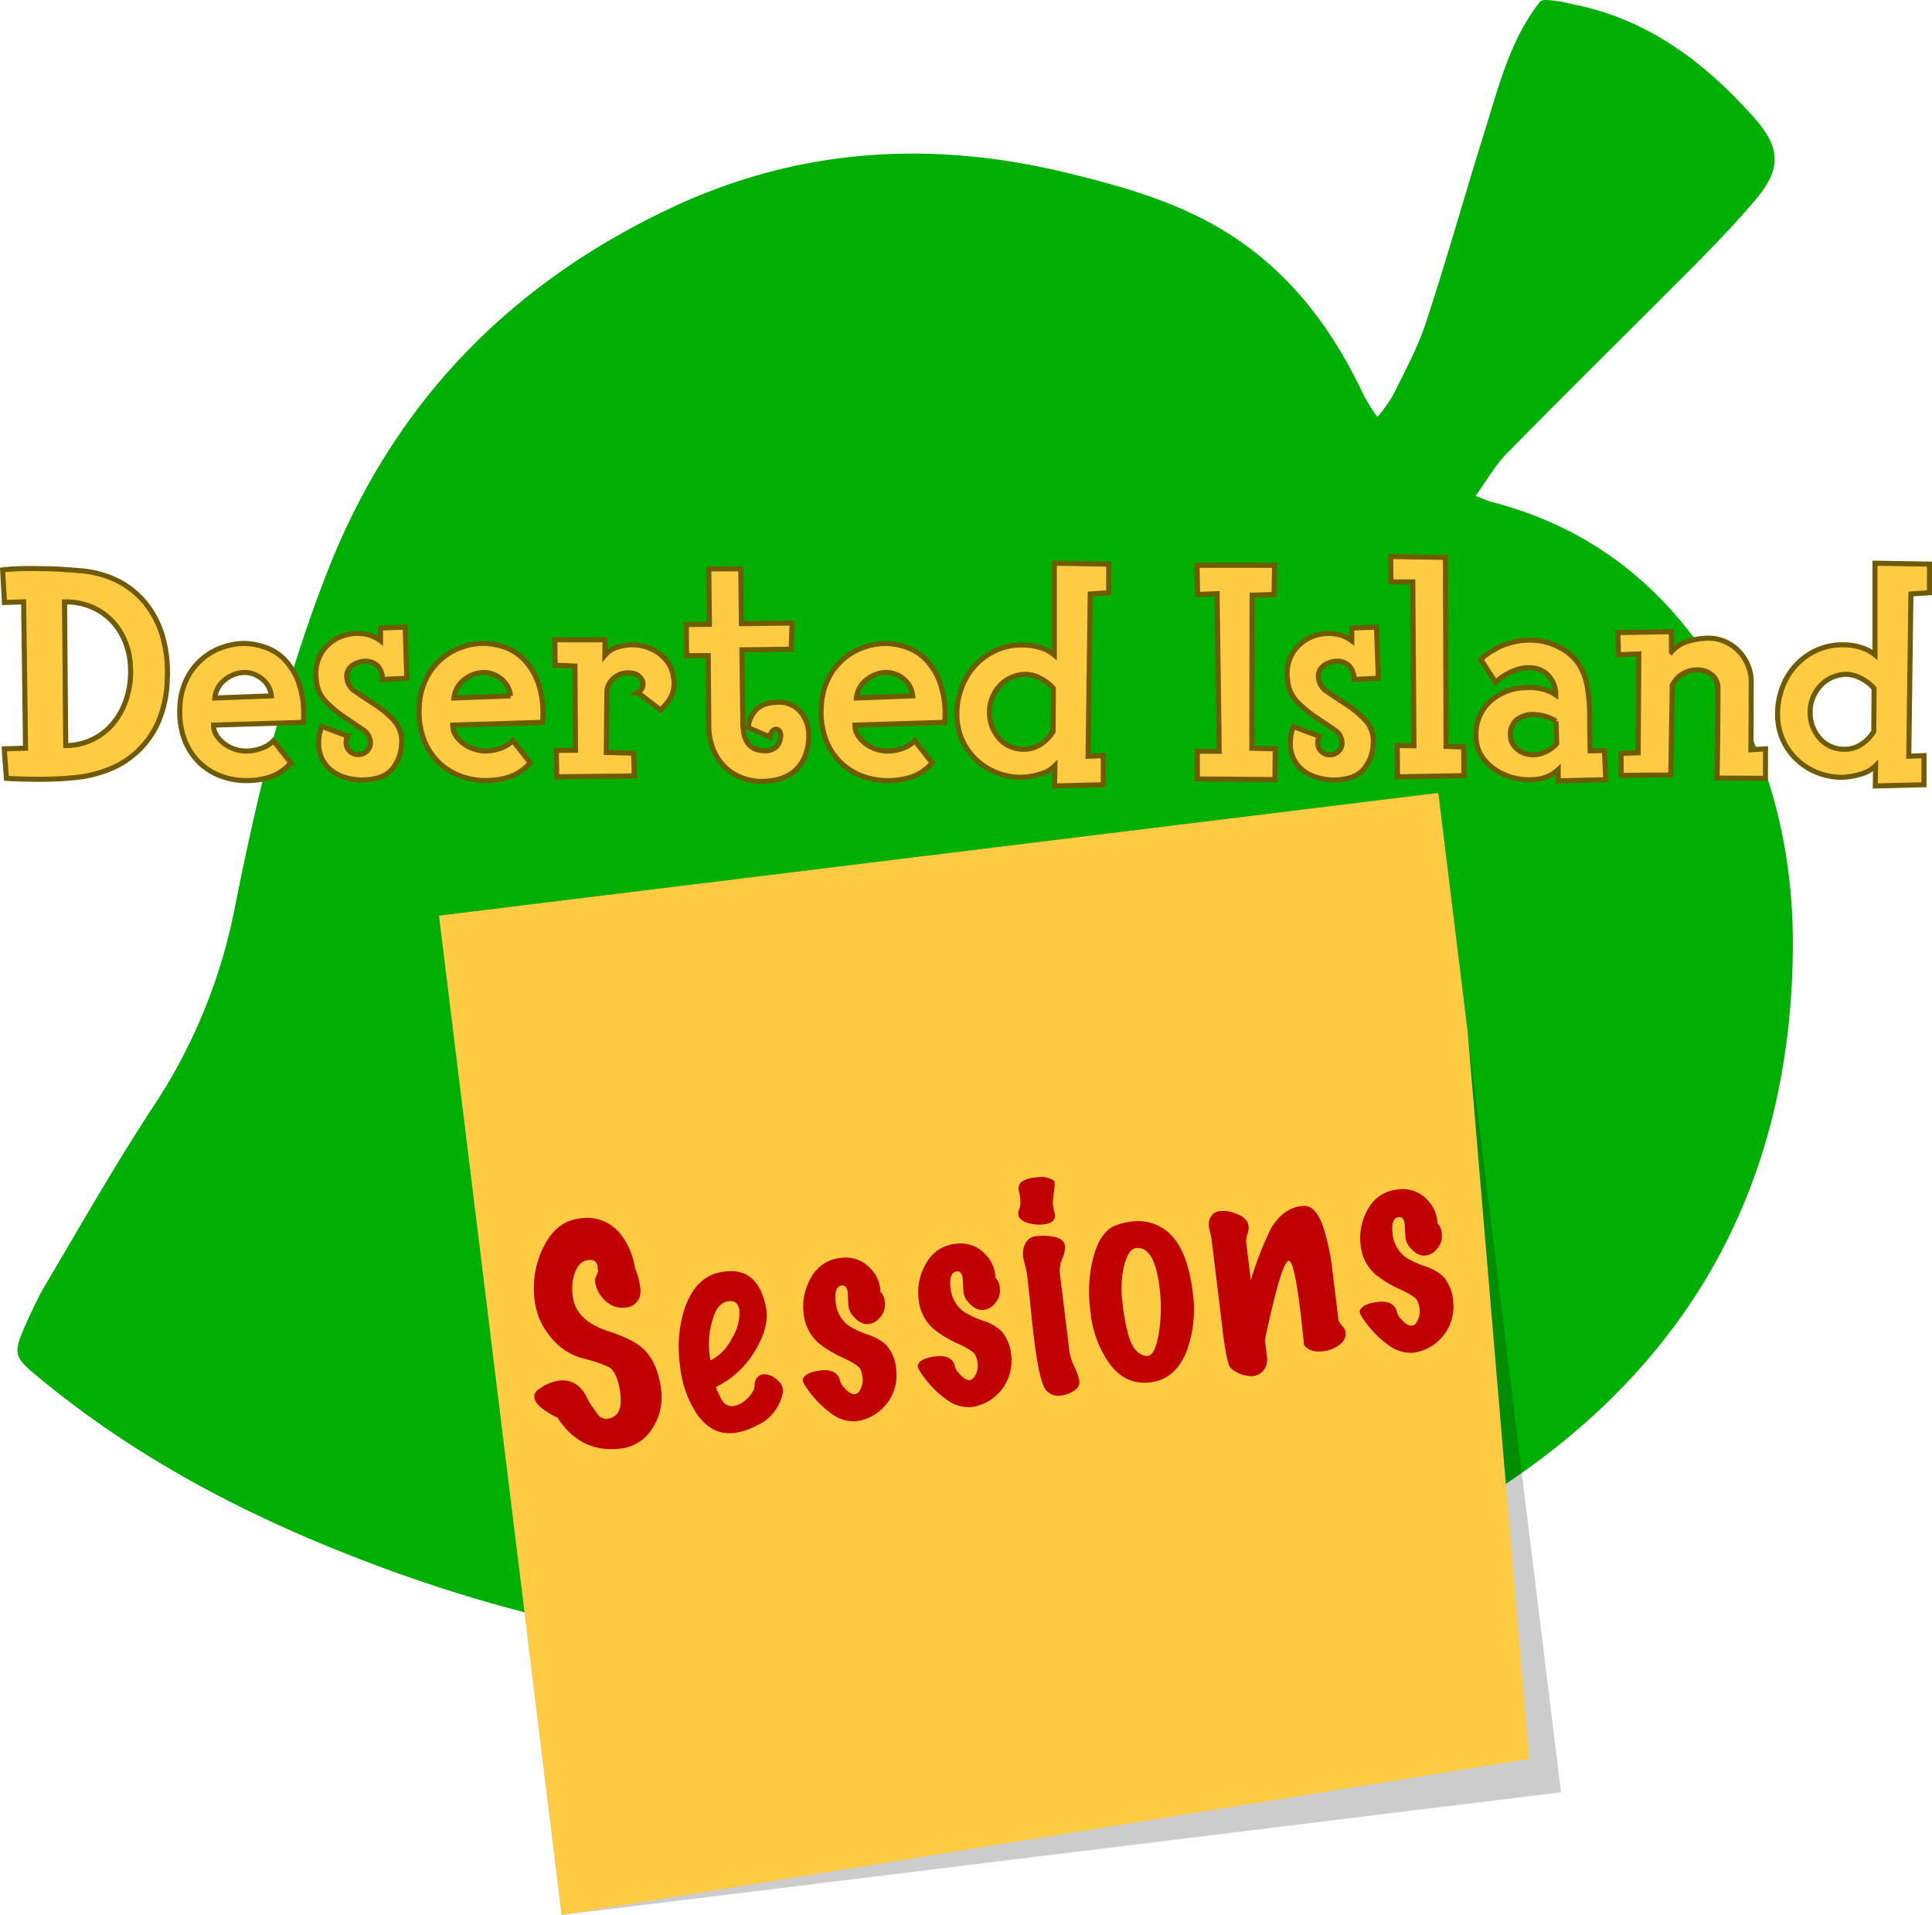 <svg xmlns="http://www.w3.org/2000/svg" viewBox="0 0 380.94 377.58"><defs><style>.cls-1{fill:#00af04;}.cls-2,.cls-4{fill:#ffcb42;}.cls-2{stroke:#6f5b03;stroke-miterlimit:10;}.cls-3{opacity:0.2;}.cls-5{fill:#c00000;}</style></defs><g id="Layer_1" data-name="Layer 1"><path class="cls-1" d="M339.87,133.55c-10.23-14.28-23.78-23.85-40.86-28.27-.88-.22-1.77-.66-3.31-1.25,2.21-3.09,3.9-6.11,6.26-8.47,12.37-12.59,25-25,37.4-37.47,4.05-4.13,8-8.25,11.71-12.67,4.86-5.81,4.78-10-.3-15.75C341.13,18.77,330,10.23,315.36,7.21c-1.18-.22-1.4-.37-3.1-.66-2.13-.3-3.31-.44-3.82,0C302.55,14,300.34,23,297.61,31.73c-4,12.74-7.58,25.62-11.78,38.36-1.62,4.86-4.12,9.42-6.4,14.06a28.72,28.72,0,0,1-3.1,4.34,33,33,0,0,1-2.72-4.34C267.42,71,259,59.78,246.44,52c-9.72-6-20.61-9.06-31.59-11.71-26.8-6.48-52.93-4.79-78,7.07-31.73,15-54.55,38.43-67.51,71.49-8.47,21.57-13.85,44-18.34,66.56a108.18,108.18,0,0,1-16.12,39.17c-7.58,11.56-14.43,23.63-21.5,35.56-1.1,1.91-2,3.9-2.95,5.89-3.38,7.51-3.38,7.51,2.95,12.66,20.1,16.42,42.92,27.91,67.15,36.82,31.51,11.63,64.05,17.6,97.7,16.93,19.51-.37,39-2,58-6.62,2.58-.67,5.15-1.62,7.66-2.51a6,6,0,0,0,1.4-1.1c-16.86-4.79-31-12.37-37-29.75-4.05-11.63-2.58-23,2.87-33.94,11.64-23.34,38.51-31.59,61.41-18.55,12.29,7,19.14,18.26,21.2,32,2.06,13.92-2.35,26.14-12,36.52.3.3.52.59.81.89,5-2.65,10.16-4.94,15-7.88,40.35-25.33,60.67-62,60.67-109.56-.08-21.2-5.82-40.94-18.34-58.39Z" transform="translate(-4.74 -6.27)"/><path class="cls-2" d="M37.72,140.06A22.69,22.69,0,0,1,36,148.49,17.62,17.62,0,0,1,26,158.06a24.61,24.61,0,0,1-6.78,1.56q-3.12.3-6.69.3T6,159.74l-.42-5.82,4.2-.12L9.4,124.94l-3.78.12-.36-6.42q1.5-.18,3.45-.24t4,0q2.07,0,4.05.12t3.6.27A20,20,0,0,1,28,120.83a16.88,16.88,0,0,1,5.52,4.5,18.7,18.7,0,0,1,3.3,6.51A25.69,25.69,0,0,1,37.72,140.06Zm-7.26-2.46a14.71,14.71,0,0,0-1.05-4.83,12.73,12.73,0,0,0-2.58-4.05,12,12,0,0,0-4-2.76,12.8,12.8,0,0,0-5.37-1l.24,28.32a12.16,12.16,0,0,0,9.69-4.8,14.85,14.85,0,0,0,2.46-5A17.67,17.67,0,0,0,30.46,137.6Z" transform="translate(-4.74 -6.27)"/><path class="cls-2" d="M64.54,148.7l-17.7.54a3.63,3.63,0,0,0,.57,2,6.38,6.38,0,0,0,1.44,1.59,6.87,6.87,0,0,0,1.95,1.08,7.57,7.57,0,0,0,2.16.45,8.69,8.69,0,0,0,3.15-.48,6.13,6.13,0,0,0,2.55-1.56l3.42,4.38a9.7,9.7,0,0,1-4.14,2.79,15.1,15.1,0,0,1-4.92.69,14.19,14.19,0,0,1-5-1,12.16,12.16,0,0,1-4.2-2.79,12.48,12.48,0,0,1-2.79-4.53,15.93,15.93,0,0,1-.81-6.3,13.41,13.41,0,0,1,1.44-5.61,12.3,12.3,0,0,1,7.08-6.09,13.08,13.08,0,0,1,4.14-.72,13.45,13.45,0,0,1,3.75.63,9.9,9.9,0,0,1,4,2.34,12.81,12.81,0,0,1,3,4.77A18.57,18.57,0,0,1,64.54,148.7Zm-6.3-5.22a4.87,4.87,0,0,0-2-3.48,5.46,5.46,0,0,0-3.45-1.14,6.37,6.37,0,0,0-3.63,1.38,5.18,5.18,0,0,0-2.07,3.66Z" transform="translate(-4.74 -6.27)"/><path class="cls-2" d="M84.94,140l-4.8.24a3.83,3.83,0,0,0-.93-2.67,3.41,3.41,0,0,0-2.37-.93,4.7,4.7,0,0,0-2.55.78,2.58,2.58,0,0,0-1.17,2.46,3.59,3.59,0,0,0,1.8,2.82q1.74,1.2,3.78,2.52a19.53,19.53,0,0,1,3.69,3.09,6.06,6.06,0,0,1,1.53,4.59,8.19,8.19,0,0,1-1.86,5q-1.74,2.1-5.88,2.16a11.35,11.35,0,0,1-3.9-.69,7.5,7.5,0,0,1-3.06-2A6.7,6.7,0,0,1,67.66,154a8.76,8.76,0,0,1,.54-4.5l5.1,1.92a2.63,2.63,0,0,0,0,2.49,2.44,2.44,0,0,0,1.59,1.11,2.6,2.6,0,0,0,1.89-.39,2.29,2.29,0,0,0,1-2,3.13,3.13,0,0,0-1.59-2.55q-1.59-1.11-3.57-2.43A23.24,23.24,0,0,1,69,144.62a6.74,6.74,0,0,1-1.89-4.44,7.9,7.9,0,0,1,1.11-5.34,8.16,8.16,0,0,1,3.48-2.94,8.65,8.65,0,0,1,4.32-.69,6.88,6.88,0,0,1,3.75,1.41V130.1l4.86-.18Z" transform="translate(-4.74 -6.27)"/><path class="cls-2" d="M111.7,148.7l-17.7.54a3.63,3.63,0,0,0,.57,2A6.38,6.38,0,0,0,96,152.81,6.87,6.87,0,0,0,98,153.89a7.57,7.57,0,0,0,2.16.45,8.69,8.69,0,0,0,3.15-.48,6.13,6.13,0,0,0,2.55-1.56l3.42,4.38a9.7,9.7,0,0,1-4.14,2.79,15.1,15.1,0,0,1-4.92.69,14.19,14.19,0,0,1-5-1,12.16,12.16,0,0,1-4.2-2.79,12.48,12.48,0,0,1-2.79-4.53,15.93,15.93,0,0,1-.81-6.3,13.41,13.41,0,0,1,1.44-5.61,12.3,12.3,0,0,1,7.08-6.09,13.08,13.08,0,0,1,4.14-.72,13.45,13.45,0,0,1,3.75.63,9.9,9.9,0,0,1,4,2.34,12.81,12.81,0,0,1,3,4.77A18.57,18.57,0,0,1,111.7,148.7Zm-6.3-5.22a4.87,4.87,0,0,0-2-3.48,5.46,5.46,0,0,0-3.45-1.14,6.37,6.37,0,0,0-3.63,1.38,5.18,5.18,0,0,0-2.07,3.66Z" transform="translate(-4.74 -6.27)"/><path class="cls-2" d="M137.5,139.64a6,6,0,0,1-.54,4.17,9.44,9.44,0,0,1-2,2.43l-4.44-3.42a1.9,1.9,0,0,0,.9-2.31,2.53,2.53,0,0,0-2.28-1.53,4,4,0,0,0-1.53.06,4.21,4.21,0,0,0-1.53.69,4.36,4.36,0,0,0-1.2,1.29,3.48,3.48,0,0,0-.48,1.86l-.12,11.76,5.4.12.12,4.5-15.3.18-.06-5.22h3.78l-.12-16.62-3.9-.18-.06-5h9.9L124,135.5a5.2,5.2,0,0,1,2.55-1.65,10.9,10.9,0,0,1,3.09-.45,8.87,8.87,0,0,1,2,.3,8.75,8.75,0,0,1,2.43,1,8.12,8.12,0,0,1,2.16,1.92A6.39,6.39,0,0,1,137.5,139.64Z" transform="translate(-4.74 -6.27)"/><path class="cls-2" d="M164.2,151.46a10.42,10.42,0,0,1-.84,4.14,7.71,7.71,0,0,1-2,2.73,8.09,8.09,0,0,1-2.94,1.53,13.21,13.21,0,0,1-3.54.48,10.81,10.81,0,0,1-3.69-.66,10,10,0,0,1-3.33-2,10.28,10.28,0,0,1-2.43-3.51,12.78,12.78,0,0,1-.93-5.13l-.12-13.5h-4.26l-.06-6.12,4.56-.06-.12-10.92h6.3l.12,10.8,10-.12-.18,5.16-9.72.12.18,14a15,15,0,0,0,.15,2.13,5.79,5.79,0,0,0,.57,1.86,3.38,3.38,0,0,0,1.23,1.32,4.21,4.21,0,0,0,2.07.57,3.16,3.16,0,0,0,2.64-.81,3.1,3.1,0,0,0,.78-1.77,1.72,1.72,0,0,0-.15-1.2.86.86,0,0,0-.66-.45,1,1,0,0,0-.78.36,2.05,2.05,0,0,0-.51,1.17l-4.26-1.86a5.62,5.62,0,0,1,1.32-3.24q1.26-1.62,4.38-1.74a5.45,5.45,0,0,1,4.62,1.92A7,7,0,0,1,164.2,151.46Z" transform="translate(-4.74 -6.27)"/><path class="cls-2" d="M191,148.7l-17.7.54a3.63,3.63,0,0,0,.57,2,6.38,6.38,0,0,0,1.44,1.59,6.87,6.87,0,0,0,1.95,1.08,7.57,7.57,0,0,0,2.16.45,8.69,8.69,0,0,0,3.15-.48,6.13,6.13,0,0,0,2.55-1.56l3.42,4.38a9.7,9.7,0,0,1-4.14,2.79,15.1,15.1,0,0,1-4.92.69,14.19,14.19,0,0,1-5-1,12.16,12.16,0,0,1-4.2-2.79,12.48,12.48,0,0,1-2.79-4.53,15.93,15.93,0,0,1-.81-6.3,13.41,13.41,0,0,1,1.44-5.61,12.3,12.3,0,0,1,7.08-6.09,13.08,13.08,0,0,1,4.14-.72,13.45,13.45,0,0,1,3.75.63,9.9,9.9,0,0,1,4,2.34,12.81,12.81,0,0,1,3,4.77A18.57,18.57,0,0,1,191,148.7Zm-6.3-5.22a4.87,4.87,0,0,0-1.95-3.48,5.46,5.46,0,0,0-3.45-1.14,6.37,6.37,0,0,0-3.63,1.38,5.18,5.18,0,0,0-2.07,3.66Z" transform="translate(-4.74 -6.27)"/><path class="cls-2" d="M223.36,117.5v5.64l-3.66.24-.42,32,3-.12V161l-9.6.24.06-4a6.48,6.48,0,0,1-2.88,1.65,13.91,13.91,0,0,1-3.6.63,12.83,12.83,0,0,1-8.76-3.21,12.1,12.1,0,0,1-4.08-9,14.48,14.48,0,0,1,.81-5.1,13.55,13.55,0,0,1,2.55-4.47,12.7,12.7,0,0,1,4.17-3.15,12.35,12.35,0,0,1,5.67-1.14,10.75,10.75,0,0,1,3.3.54,7.5,7.5,0,0,1,2.7,1.44V117.32ZM212.44,142a8.27,8.27,0,0,0-2.82-2.1,5.94,5.94,0,0,0-3-.66,7.23,7.23,0,0,0-2.91.81,6.78,6.78,0,0,0-2.13,1.74,8.2,8.2,0,0,0-1.29,2.25,6.79,6.79,0,0,0-.45,2.4,7.69,7.69,0,0,0,1.8,5.31A6.25,6.25,0,0,0,206.5,154a5.79,5.79,0,0,0,3.27-.87,8.13,8.13,0,0,0,2.61-2.61Z" transform="translate(-4.74 -6.27)"/><path class="cls-2" d="M256.18,153.92l-.06,6.06-15.3-.12V154.4h4.32l-.42-31.08-3.84.18-.12-5.76h15.3l-.12,5.76-4.32.12-.06,30.18Z" transform="translate(-4.74 -6.27)"/><path class="cls-2" d="M276.52,140l-4.8.24a3.83,3.83,0,0,0-.93-2.67,3.41,3.41,0,0,0-2.37-.93,4.7,4.7,0,0,0-2.55.78,2.58,2.58,0,0,0-1.17,2.46,3.59,3.59,0,0,0,1.8,2.82q1.74,1.2,3.78,2.52a19.53,19.53,0,0,1,3.69,3.09,6.06,6.06,0,0,1,1.53,4.59,8.19,8.19,0,0,1-1.86,5q-1.74,2.1-5.88,2.16a11.35,11.35,0,0,1-3.9-.69,7.5,7.5,0,0,1-3.06-2,6.7,6.7,0,0,1-1.56-3.33,8.76,8.76,0,0,1,.54-4.5l5.1,1.92a2.63,2.63,0,0,0,0,2.49,2.44,2.44,0,0,0,1.59,1.11,2.6,2.6,0,0,0,1.89-.39,2.29,2.29,0,0,0,1-2,3.13,3.13,0,0,0-1.59-2.55q-1.59-1.11-3.57-2.43a23.24,23.24,0,0,1-3.69-3.06,6.74,6.74,0,0,1-1.89-4.44,7.9,7.9,0,0,1,1.11-5.34,8.16,8.16,0,0,1,3.48-2.94,8.65,8.65,0,0,1,4.32-.69,6.88,6.88,0,0,1,3.75,1.41V130.1l4.86-.18Z" transform="translate(-4.74 -6.27)"/><path class="cls-2" d="M293.38,159.2l-13.08.24-.06-6.18,3.3.06L283.3,121,279,121l-.06-5,10.8.18.12,37.26,3.48.12Z" transform="translate(-4.74 -6.27)"/><path class="cls-2" d="M321.34,160l-9.36.24V158a7.25,7.25,0,0,1-4.47,1.95,12.44,12.44,0,0,1-5.34-.63,10.79,10.79,0,0,1-4.47-2.91,7.25,7.25,0,0,1-1.92-4.95,8.69,8.69,0,0,1,2.73-6.84,10.68,10.68,0,0,1,7.05-2.76,10.24,10.24,0,0,1,3.51.33,7.87,7.87,0,0,1,2.43,1.11,5.55,5.55,0,0,0-1-3.27,4.76,4.76,0,0,0-2.64-1.89,7,7,0,0,0-3.78.09,11.87,11.87,0,0,0-4.47,2.55l-2.88-4.5a13,13,0,0,1,2.76-2,13.79,13.79,0,0,1,3.75-1.44,14.36,14.36,0,0,1,4.38-.3,11.77,11.77,0,0,1,4.59,1.38,9.7,9.7,0,0,1,3.75,3.21,12.16,12.16,0,0,1,1.71,4.38,31.73,31.73,0,0,1,.51,5.67q0,3.18.09,7.14l2.82-.06Zm-9.66-7.14-.12-4.38a8.24,8.24,0,0,0-1.83-.87,8.46,8.46,0,0,0-2.43-.45,5.14,5.14,0,0,0-3.6,1.11,3.68,3.68,0,0,0-1.14,3,3.33,3.33,0,0,0,.9,2.31,4.56,4.56,0,0,0,2.25,1.35,5.48,5.48,0,0,0,2.94-.09A6.83,6.83,0,0,0,311.68,152.9Z" transform="translate(-4.74 -6.27)"/><path class="cls-2" d="M352.84,159.74l-9.54-.06q.18-9.42.18-17.76a3.16,3.16,0,0,0-1-2.4,4.29,4.29,0,0,0-2.49-1.14,5.7,5.7,0,0,0-3,.51,5.32,5.32,0,0,0-2.52,2.49l-.3,17.7-9.78.06v-4.32l3.36-.12.12-19.5-4,.18-.12-4.38,10.56-.18v4a6.8,6.8,0,0,1,3.27-2.1,14.63,14.63,0,0,1,3.39-.6,8.11,8.11,0,0,1,3.9.66,8.67,8.67,0,0,1,2.82,2,9.07,9.07,0,0,1,1.74,2.79,8,8,0,0,1,.6,2.91q0,7.26-.06,13.62l2.88-.18Z" transform="translate(-4.74 -6.27)"/><path class="cls-2" d="M385.18,117.5v5.64l-3.66.24-.42,32,3-.12V161l-9.6.24.06-4a6.59,6.59,0,0,1-2.88,1.65,13.91,13.91,0,0,1-3.6.63,12.83,12.83,0,0,1-8.76-3.21,12.25,12.25,0,0,1-2.91-3.87,11.94,11.94,0,0,1-1.17-5.16,14.48,14.48,0,0,1,.81-5.1,13.21,13.21,0,0,1,2.55-4.47,12.6,12.6,0,0,1,4.17-3.15,12.3,12.3,0,0,1,5.67-1.14,10.79,10.79,0,0,1,3.3.54,7.67,7.67,0,0,1,2.7,1.44V117.32ZM374.26,142a8.47,8.47,0,0,0-2.82-2.1,6,6,0,0,0-3-.66,7.23,7.23,0,0,0-2.91.81,6.67,6.67,0,0,0-2.13,1.74,8,8,0,0,0-1.29,2.25,6.79,6.79,0,0,0-.45,2.4,7.64,7.64,0,0,0,1.8,5.31,6.22,6.22,0,0,0,4.86,2.25,5.81,5.81,0,0,0,3.27-.87,8.13,8.13,0,0,0,2.61-2.61Z" transform="translate(-4.74 -6.27)"/><path class="cls-2" d="M136.45,212.06a22.69,22.69,0,0,1-1.77,8.43,17.62,17.62,0,0,1-9.93,9.57,24.61,24.61,0,0,1-6.78,1.56q-3.12.3-6.69.3t-6.51-.18l-.42-5.82,4.2-.12-.42-28.86-3.78.12-.36-6.42q1.5-.18,3.45-.24t4,0q2.07,0,4.05.12t3.6.27a20,20,0,0,1,7.62,2.07,16.88,16.88,0,0,1,5.52,4.5,18.7,18.7,0,0,1,3.3,6.51A25.69,25.69,0,0,1,136.45,212.06Zm-7.26-2.46a14.71,14.71,0,0,0-1.05-4.83,12.73,12.73,0,0,0-2.58-4.05,12,12,0,0,0-4-2.76,12.8,12.8,0,0,0-5.37-1l.24,28.32a12.16,12.16,0,0,0,9.69-4.8,14.85,14.85,0,0,0,2.46-5A17.67,17.67,0,0,0,129.19,209.6Z" transform="translate(-4.74 -6.27)"/><path class="cls-2" d="M163.27,220.7l-17.7.54a3.63,3.63,0,0,0,.57,2,6.38,6.38,0,0,0,1.44,1.59,6.87,6.87,0,0,0,1.95,1.08,7.57,7.57,0,0,0,2.16.45,8.69,8.69,0,0,0,3.15-.48,6.13,6.13,0,0,0,2.55-1.56l3.42,4.38a9.7,9.7,0,0,1-4.14,2.79,15.1,15.1,0,0,1-4.92.69,14.19,14.19,0,0,1-5-1,12.16,12.16,0,0,1-4.2-2.79,12.48,12.48,0,0,1-2.79-4.53,15.93,15.93,0,0,1-.81-6.3,13.41,13.41,0,0,1,1.44-5.61,12.3,12.3,0,0,1,7.08-6.09,13.08,13.08,0,0,1,4.14-.72,13.45,13.45,0,0,1,3.75.63,9.9,9.9,0,0,1,4,2.34,12.81,12.81,0,0,1,3,4.77A18.57,18.57,0,0,1,163.27,220.7Zm-6.3-5.22A4.87,4.87,0,0,0,155,212a5.46,5.46,0,0,0-3.45-1.14,6.37,6.37,0,0,0-3.63,1.38,5.18,5.18,0,0,0-2.07,3.66Z" transform="translate(-4.74 -6.27)"/><path class="cls-2" d="M193,201.32l-.36,5.7-2.46.06-7.26,24.6h-7.38l-6.66-21.24-2.82-.06-.3-5.28,12.18-.3.24,5-3.06.06,4.14,13.2,4.44-16.56h-2.52l.18-4.92Z" transform="translate(-4.74 -6.27)"/><path class="cls-2" d="M233.65,209.24a22.37,22.37,0,0,1-.87,8.55,19.17,19.17,0,0,1-3.66,6.72,18.54,18.54,0,0,1-5.82,4.56,19.41,19.41,0,0,1-7.35,2,18.71,18.71,0,0,1-7.77-1,17.87,17.87,0,0,1-6.27-3.84,20.28,20.28,0,0,1-4.41-6.18,23,23,0,0,1-2.07-7.95,21.4,21.4,0,0,1,.84-8.19,20.69,20.69,0,0,1,3.6-6.87,19.77,19.77,0,0,1,5.73-4.89,16.6,16.6,0,0,1,7.29-2.13,18.48,18.48,0,0,1,7.56,1.08,19,19,0,0,1,6.42,3.93,21.3,21.3,0,0,1,4.62,6.24A21.8,21.8,0,0,1,233.65,209.24Zm-7.8.66a16.31,16.31,0,0,0-1.29-5.16,14.25,14.25,0,0,0-2.7-4.14,11.57,11.57,0,0,0-3.9-2.7,10.64,10.64,0,0,0-5-.78,9,9,0,0,0-4.26,1.32,11.88,11.88,0,0,0-3.39,3.09,13.09,13.09,0,0,0-2.1,4.38,14.73,14.73,0,0,0-.45,5.25,18.62,18.62,0,0,0,1.35,5.52,14.29,14.29,0,0,0,2.64,4.17,11,11,0,0,0,3.63,2.61,8.82,8.82,0,0,0,4.32.72,11.55,11.55,0,0,0,4.44-1.26,11.92,11.92,0,0,0,3.69-3,12.86,12.86,0,0,0,2.4-4.44A14.62,14.62,0,0,0,225.85,209.9Z" transform="translate(-4.74 -6.27)"/><path class="cls-2" d="M266.11,217.7a16.07,16.07,0,0,1-.63,4.86,12.64,12.64,0,0,1-2.22,4.35,11.68,11.68,0,0,1-3.93,3.18,13.16,13.16,0,0,1-5.82,1.29,12.47,12.47,0,0,1-7.62-2.28l.06,12.36,5-.12.18,6.18-15.12-.24.06-5,3.42-.18-.18-32.16-3-.06v-5l9.72-.36v3.66a10.51,10.51,0,0,1,3.39-1.65,12.75,12.75,0,0,1,4.11-.57,13.24,13.24,0,0,1,8.64,3.45,12.45,12.45,0,0,1,2.79,3.72A11,11,0,0,1,266.11,217.7Zm-7.32,1.05a6.68,6.68,0,0,0-1.41-4.77,5.7,5.7,0,0,0-4.59-2,9.38,9.38,0,0,0-3.57.75,5.91,5.91,0,0,0-2.79,2.2v6.87a7,7,0,0,0,2.64,2.41,7.59,7.59,0,0,0,3.72,1,5.64,5.64,0,0,0,4.08-1.81A6.66,6.66,0,0,0,258.79,218.75Z" transform="translate(-4.74 -6.27)"/><path class="cls-2" d="M286.45,212l-4.8.24a3.83,3.83,0,0,0-.93-2.67,3.41,3.41,0,0,0-2.37-.93,4.7,4.7,0,0,0-2.55.78,2.58,2.58,0,0,0-1.17,2.46,3.59,3.59,0,0,0,1.8,2.82q1.74,1.2,3.78,2.52a19.53,19.53,0,0,1,3.69,3.09,6.06,6.06,0,0,1,1.53,4.59,8.19,8.19,0,0,1-1.86,5q-1.74,2.1-5.88,2.16a11.35,11.35,0,0,1-3.9-.69,7.5,7.5,0,0,1-3.06-2,6.7,6.7,0,0,1-1.56-3.33,8.76,8.76,0,0,1,.54-4.5l5.1,1.92a2.63,2.63,0,0,0,0,2.49,2.44,2.44,0,0,0,1.59,1.11,2.6,2.6,0,0,0,1.89-.39,2.29,2.29,0,0,0,1-2,3.13,3.13,0,0,0-1.59-2.55q-1.59-1.11-3.57-2.43a23.24,23.24,0,0,1-3.69-3.06,6.74,6.74,0,0,1-1.89-4.44,7.9,7.9,0,0,1,1.11-5.34,8.16,8.16,0,0,1,3.48-2.94,8.65,8.65,0,0,1,4.32-.69,6.88,6.88,0,0,1,3.75,1.41V202.1l4.86-.18Z" transform="translate(-4.74 -6.27)"/></g><g id="Layer_2" data-name="Layer 2"><rect class="cls-3" x="102.64" y="173.97" width="198.53" height="198.53" transform="translate(-36.53 20.37) rotate(-7)"/><polygon class="cls-4" points="301.5 346.81 110.75 377.58 86.55 180.54 283.6 156.34 289.36 203.28 301.5 346.81"/><path class="cls-5" d="M135.09,280.29a11.1,11.1,0,0,1-1.75,7.65,8.38,8.38,0,0,1-6.19,3.94q-7.87,1-12.49-6.08c-2.9-1.43-4.42-2.74-4.57-4a1.76,1.76,0,0,1,.94-1.64,8.76,8.76,0,0,1,3.88-1.67c2.64-.33,4.6,1,5.88,4.06.54.81,1.09,1.61,1.66,2.41a2.13,2.13,0,0,0,2,1.06q3.17-.39,2.61-4.89-.5-4-2.11-5.24a28.33,28.33,0,0,0-5.45-1.83,12.27,12.27,0,0,1-6.42-4.44,13.84,13.84,0,0,1-2.89-6.66,18.26,18.26,0,0,1,1.64-10.65q2.51-5.21,7.12-5.77a8.42,8.42,0,0,1,8.35,3.33,14.4,14.4,0,0,1,2.64,6.42,13.28,13.28,0,0,1,1,3.63,4.79,4.79,0,0,1,0,1.8,3.09,3.09,0,0,1-2.91,2.37,4.75,4.75,0,0,1-3.38-.89,6.21,6.21,0,0,1-2.46-3.67,2.42,2.42,0,0,1,.14-1.76,4.58,4.58,0,0,0,.39-1,.35.35,0,0,0-.14-.2,2.44,2.44,0,0,0,0-.54c-.13-1.07-.82-1.49-2.06-1.27s-2,1.14-2.54,2.76a9.86,9.86,0,0,0-.25,4.66q.72,4.53,6.9,6.55,4.87,1.58,6.9,3.45C133.46,274,134.65,276.69,135.09,280.29Z" transform="translate(-4.74 -6.27)"/><path class="cls-5" d="M159.13,280.66a9,9,0,0,1-2.36,4.7,7.64,7.64,0,0,1-2.76,1.92,12,12,0,0,1-5,1.58c-2.71.15-5-1.12-6.9-3.83a21.4,21.4,0,0,1-3.3-9.6,25.08,25.08,0,0,1,1-11.39q2-5.57,6.3-6.76a14.44,14.44,0,0,1,1.65-.31q6.38-.78,8,7c.51,2.36-.12,5.09-1.88,8.17a18.31,18.31,0,0,1-8,7.62,20.08,20.08,0,0,0,1.25,2.67,2.27,2.27,0,0,0,2.2,1.09,4.72,4.72,0,0,0,2.51-1.28,5.33,5.33,0,0,0,1.42-1.76c.13-.08.23-.5.28-1.25a2.14,2.14,0,0,1,.93-1.72,1.67,1.67,0,0,1,.73-.26,3.55,3.55,0,0,1,2.65,1A2.88,2.88,0,0,1,159.13,280.66ZM148.4,262.83c-1.43.17-2.47,1.34-3.11,3.48a16.68,16.68,0,0,0-.46,8.22,9.67,9.67,0,0,0,4.2-4.33,9.34,9.34,0,0,0,1.5-5.51C150.36,263.3,149.65,262.67,148.4,262.83Z" transform="translate(-4.74 -6.27)"/><path class="cls-5" d="M181.45,276.34a9.19,9.19,0,0,1-7.9,10.17,7.4,7.4,0,0,1-5-1.61,19.73,19.73,0,0,1-4-3.92c-1.08-1.39-1.59-2.29-1.53-2.69.28-1,1.46-1.54,3.53-1.8a4.73,4.73,0,0,1,2.09.13,2.51,2.51,0,0,1,1.66,1.59,2.65,2.65,0,0,0,.73,1.49c.89,1.05,1.64,1.54,2.24,1.46s.87-.42,1.2-1.1a3.89,3.89,0,0,0,.34-2.3,5,5,0,0,0-.46-1.57c-.25-.52-1.31-1.22-3.2-2.11a22.22,22.22,0,0,1-4.93-2.93,8.83,8.83,0,0,1-3-5.72,11.25,11.25,0,0,1,1.49-7.34,7.39,7.39,0,0,1,5.64-3.77,6.63,6.63,0,0,1,6.08,2.14,6.7,6.7,0,0,1,1.91,4.5,3.12,3.12,0,0,1,.85,2.07,3.66,3.66,0,0,1-.84,2.88,3.54,3.54,0,0,1-2.27,1.42c-1.22.15-2.37-.53-3.46-2a3.5,3.5,0,0,1-.59-1.67,13.5,13.5,0,0,1-.08-1.38c0-.6-.05-1-.08-1.27-.11-.93-.51-1.35-1.19-1.27-1,.13-1.43,1.21-1.18,3.25a6.51,6.51,0,0,0,2.65,4.73,18.13,18.13,0,0,0,3.75,1.72,9.9,9.9,0,0,1,3.56,2A8.22,8.22,0,0,1,181.45,276.34Z" transform="translate(-4.74 -6.27)"/><path class="cls-5" d="M204.12,273.56a9.18,9.18,0,0,1-7.9,10.16,7.4,7.4,0,0,1-5-1.61,19.41,19.41,0,0,1-4-3.91q-1.62-2.08-1.53-2.7c.28-.94,1.46-1.54,3.53-1.79a4.75,4.75,0,0,1,2.09.12,2.49,2.49,0,0,1,1.66,1.59,2.61,2.61,0,0,0,.73,1.49q1.33,1.57,2.25,1.47c.46-.06.86-.43,1.19-1.1a4,4,0,0,0,.35-2.3,5.11,5.11,0,0,0-.47-1.58c-.24-.51-1.31-1.21-3.2-2.11a21.84,21.84,0,0,1-4.93-2.93,8.78,8.78,0,0,1-3-5.72,11.21,11.21,0,0,1,1.5-7.34,7.34,7.34,0,0,1,5.63-3.76,6.58,6.58,0,0,1,6.08,2.14,6.7,6.7,0,0,1,1.91,4.49,3.23,3.23,0,0,1,.86,2.08,3.63,3.63,0,0,1-.85,2.87,3.56,3.56,0,0,1-2.27,1.43c-1.22.14-2.37-.53-3.46-2a3.46,3.46,0,0,1-.59-1.67c0-.32-.06-.78-.08-1.37s-.05-1-.08-1.27c-.11-.93-.51-1.35-1.19-1.27-1,.13-1.43,1.21-1.18,3.24a6.51,6.51,0,0,0,2.65,4.74,18.7,18.7,0,0,0,3.75,1.72,9.75,9.75,0,0,1,3.57,2A8.28,8.28,0,0,1,204.12,273.56Z" transform="translate(-4.74 -6.27)"/><path class="cls-5" d="M212.44,239a.77.77,0,0,1,.23.52,7.39,7.39,0,0,1-.12,1.7q-.2,1.5-.24,2a10.57,10.57,0,0,0,.4,2.35,1.5,1.5,0,0,1-.49,1.55,3.62,3.62,0,0,1-1.64.56,8.11,8.11,0,0,1-3-.23c-1.27-.35-2-.93-2.06-1.76a2.64,2.64,0,0,1,.19-1.08,3.79,3.79,0,0,0,.24-1.15,9.63,9.63,0,0,0-.26-2.14,2,2,0,0,1,.31-1.89,5.35,5.35,0,0,1,3-1A4.78,4.78,0,0,1,212.44,239Zm2.31,13a5.86,5.86,0,0,1-.55,2.43,6.1,6.1,0,0,0-.51,2.7l1.93,15.76a11.33,11.33,0,0,0,1,2.95,11.62,11.62,0,0,1,.92,2.64,1.8,1.8,0,0,1-.66,1.71,5.4,5.4,0,0,1-2.79,1.22,3.17,3.17,0,0,1-3.07-1q-1.34-1.58-2.38-10.1-.26-2-.7-6.36t-.69-6.31a16.43,16.43,0,0,0-.4-1.94,15.7,15.7,0,0,1-.38-1.72,4.22,4.22,0,0,1,.91-3.21,2.87,2.87,0,0,1,1.92-.78,9.46,9.46,0,0,1,2.95.1,3.54,3.54,0,0,1,2,.82A2.14,2.14,0,0,1,214.75,252Z" transform="translate(-4.74 -6.27)"/><path class="cls-5" d="M234.78,249q4,3.21,5.1,11.83a24.16,24.16,0,0,1-1.12,11.73q-2.19,5.65-7.17,6.27t-8.2-3.84a21.4,21.4,0,0,1-3.66-10.32,27,27,0,0,1,.57-10.41c.89-3.37,2.3-5.47,4.23-6.28a12,12,0,0,1,3.17-.83A9.11,9.11,0,0,1,234.78,249Zm-5.8,3.33c-1.19,0-2.07,1.27-2.64,3.69a19.76,19.76,0,0,0-.31,6.79,40.26,40.26,0,0,0,1.3,7.07c.81,2.44,2,3.69,3.62,3.75q1.53,0,2.28-4.47a31.73,31.73,0,0,0,.13-9.1Q232.4,252.24,229,252.34Z" transform="translate(-4.74 -6.27)"/><path class="cls-5" d="M270.07,269.27a2.66,2.66,0,0,1-1.31,2.2,6.43,6.43,0,0,1-3.11,1.23c-1.75.21-3-.2-3.79-1.22q-1.61-16.56-3-16.61t-4.72,15.6l.39,3.21a3.5,3.5,0,0,1-.71,2.87,3.34,3.34,0,0,1-2,1.06A6.3,6.3,0,0,1,247.4,276q-.71-.46-1.7-8.07.63,4.67-2.07-17.31a10.48,10.48,0,0,0-.27-1.3,10.38,10.38,0,0,1-.25-1.2,3,3,0,0,1,.31-1.83,2.3,2.3,0,0,1,1.92-1.22,6.26,6.26,0,0,1,3.14.52,4.12,4.12,0,0,1,2.11,1.45,3,3,0,0,1,.35,1.05,4.14,4.14,0,0,1-.25,1.55,4.17,4.17,0,0,0-.23,1.66l.91,7.4a64.68,64.68,0,0,1,3.93-10.12q2.56-4.34,6.46-4.54c1.54-.08,2.81,1.21,3.79,3.88a44.16,44.16,0,0,1,1.94,9.12c.39,3.22.79,6.44,1.18,9.65a6.15,6.15,0,0,0,.92,1.25A2.07,2.07,0,0,1,270.07,269.27Z" transform="translate(-4.74 -6.27)"/><path class="cls-5" d="M291.26,262.86A9.17,9.17,0,0,1,283.37,273a7.4,7.4,0,0,1-5-1.61,19.41,19.41,0,0,1-4-3.91q-1.62-2.08-1.53-2.7c.28-.94,1.46-1.54,3.53-1.79a4.55,4.55,0,0,1,2.08.12,2.51,2.51,0,0,1,1.67,1.59,2.68,2.68,0,0,0,.72,1.49c.9,1.05,1.64,1.54,2.25,1.47s.87-.43,1.2-1.1a4,4,0,0,0,.34-2.3,5.09,5.09,0,0,0-.46-1.58c-.25-.51-1.31-1.21-3.2-2.11a21.84,21.84,0,0,1-4.93-2.93,8.74,8.74,0,0,1-3-5.72,11.26,11.26,0,0,1,1.49-7.34,7.36,7.36,0,0,1,5.63-3.76,6.6,6.6,0,0,1,6.09,2.14,6.74,6.74,0,0,1,1.91,4.49,3.2,3.2,0,0,1,.85,2.08,3.66,3.66,0,0,1-.84,2.87,3.58,3.58,0,0,1-2.28,1.43c-1.21.14-2.36-.53-3.45-2a3.36,3.36,0,0,1-.59-1.67c0-.32-.07-.78-.09-1.37s0-1-.07-1.27c-.12-.93-.51-1.36-1.19-1.27-1,.13-1.43,1.21-1.18,3.24a6.48,6.48,0,0,0,2.65,4.74,18.7,18.7,0,0,0,3.75,1.72,9.61,9.61,0,0,1,3.56,2A8.16,8.16,0,0,1,291.26,262.86Z" transform="translate(-4.74 -6.27)"/></g></svg>